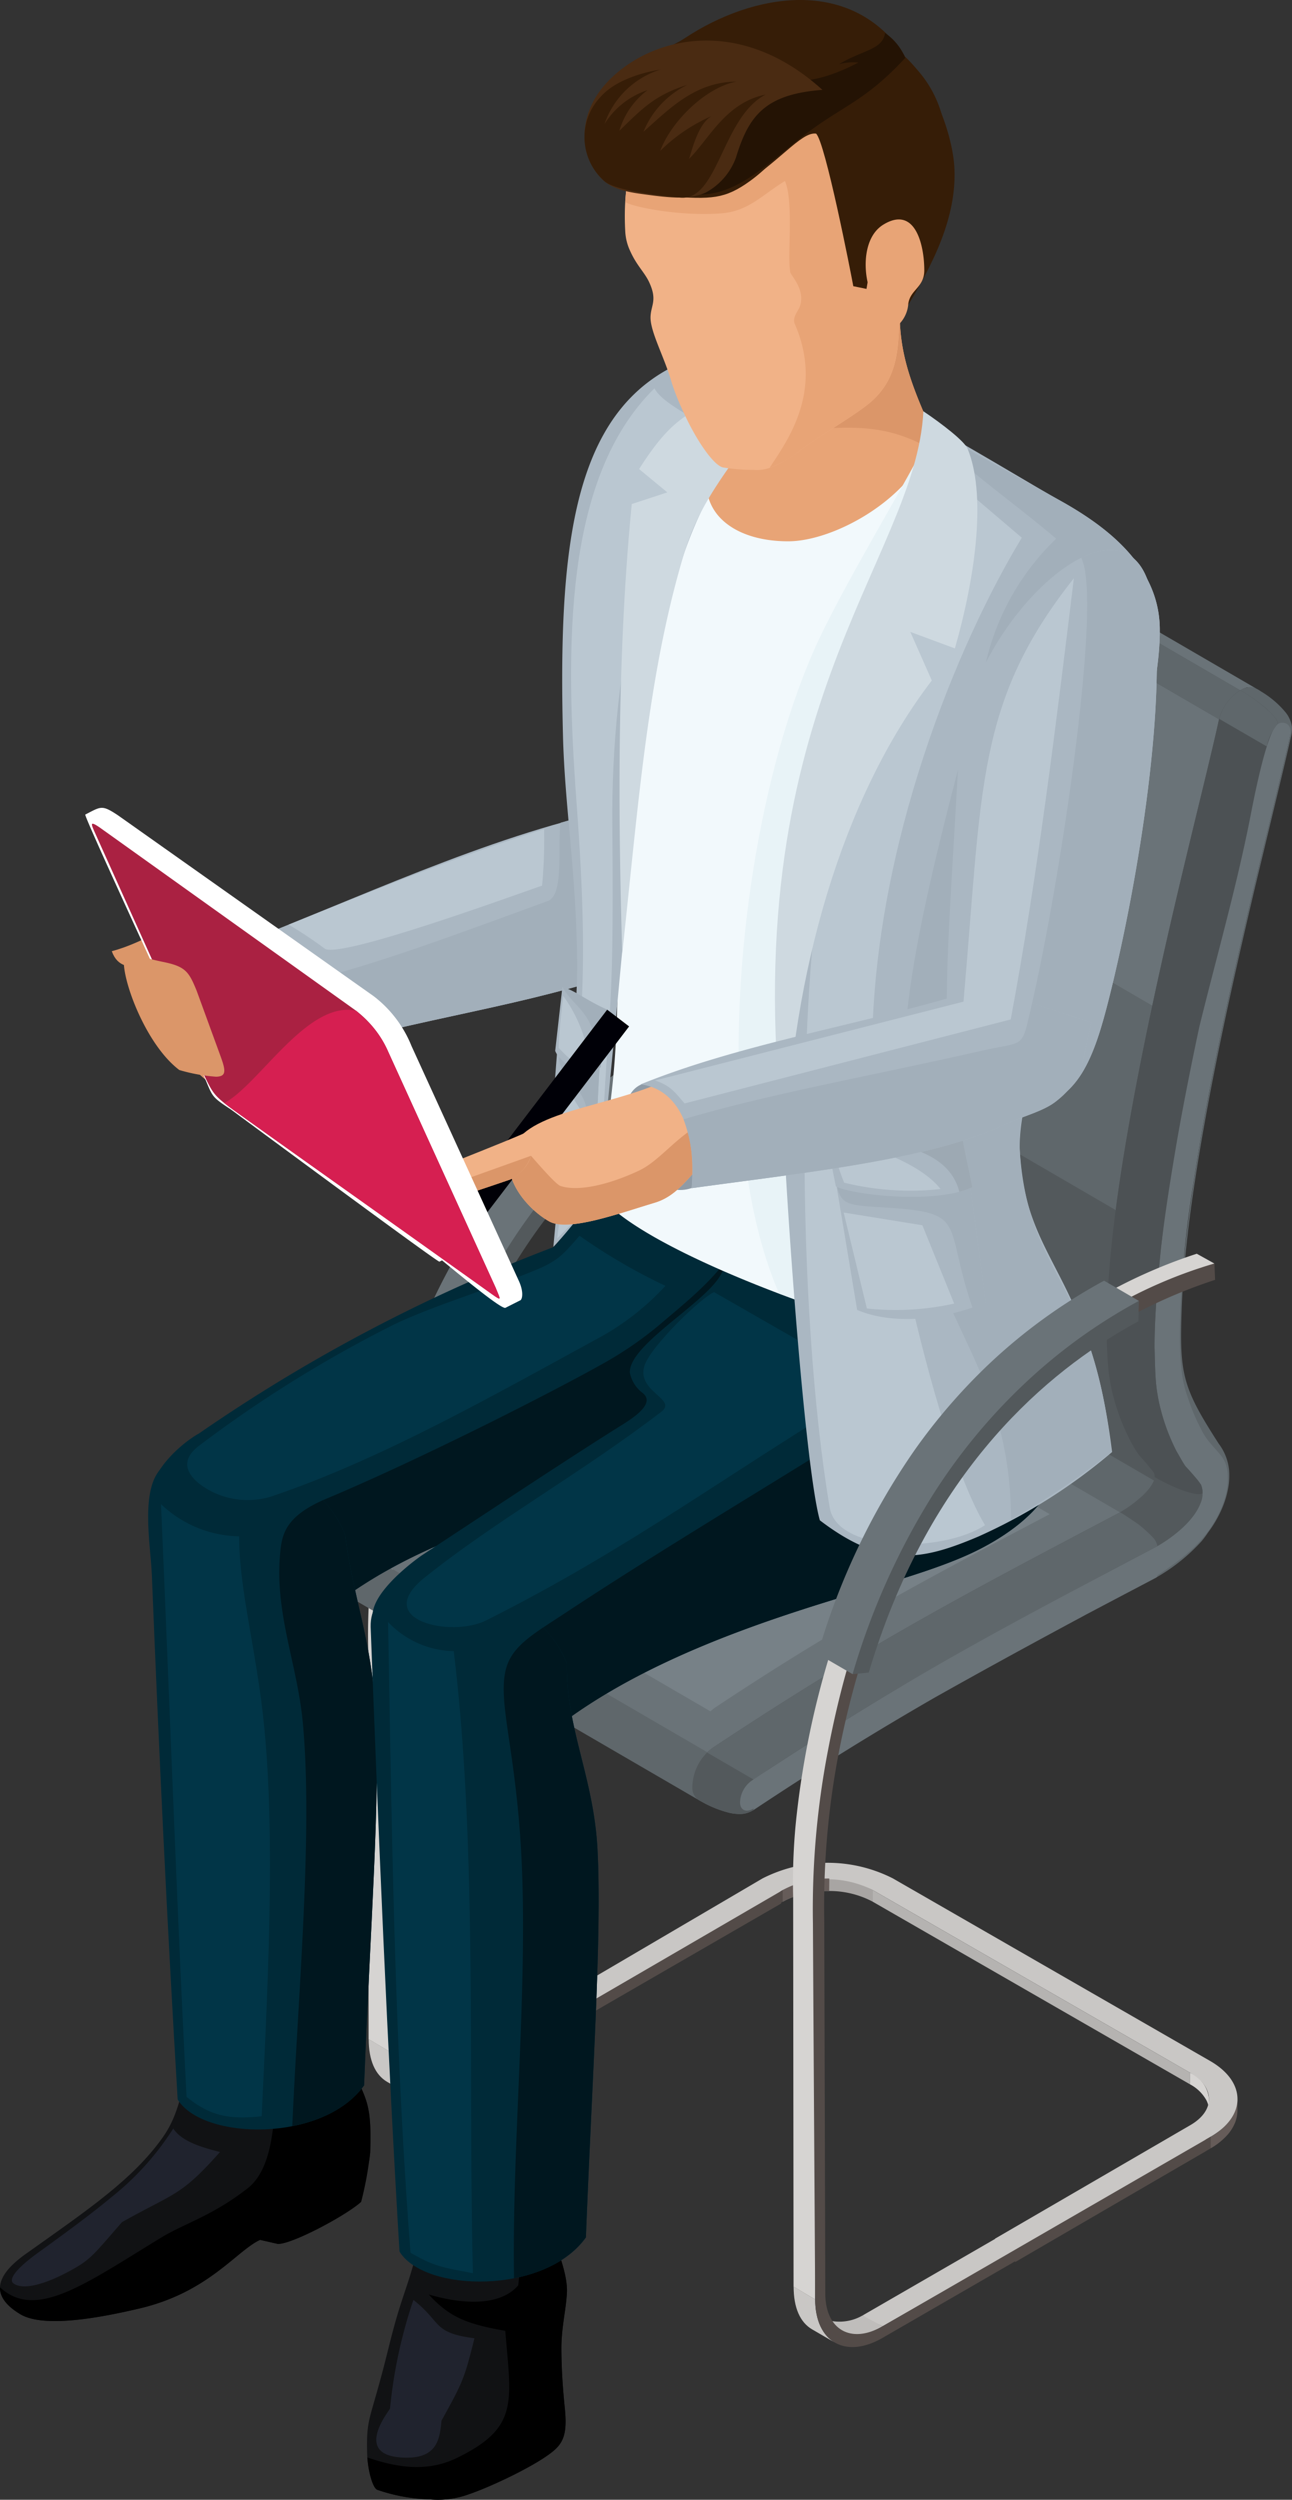 <svg xmlns="http://www.w3.org/2000/svg" width="152.287" height="294.432" viewBox="0 0 152.287 294.432">
  <rect x="0" y="0" width="152.287" height="294.432" fill="#333333" stroke="none"/>
  <g id="Group_10673" data-name="Group 10673" transform="translate(-1960.442 -2865.459)">
    <g id="Group_10653" data-name="Group 10653">
      <path id="Path_22274" data-name="Path 22274" d="M2057.132,2924.426l-4.319,16.776-7.248,31.435-1.025,20.169.4,9.69,4.333,8.429-.315,1.655-4.492,4.018-30.016,16.7-17.019,10.556-1.89,2.838.157,1.5.709,1.5,24.739,13,23.32,15.206,2.955.55,1.221.041,4.727-3.664,46.995-26.788,3.309-7.248.156-2.364-4.724-7.406-.948-9.611,1.419-14.654,5.042-26.314,5.829-22.986c1.926-7.589,2.13-6.607-4.016-11.6l-7.957-4.806-23.046-13.433-10.809-6.013C2059.436,2918.595,2058.514,2919.058,2057.132,2924.426Z" fill="#53595c" fill-rule="evenodd"/>
      <g id="Group_10650" data-name="Group 10650">
        <path id="Path_22275" data-name="Path 22275" d="M2050.147,3087.025l-38.119,22.009.7.5,1.659.773,37.063-21.131,1.057-.875Z" fill="#c9c7c5" fill-rule="evenodd"/>
        <path id="Path_22276" data-name="Path 22276" d="M2014.389,3110.306l-2.361-1.272a5.455,5.455,0,0,1-5.094.191C2009.99,3111.416,2011.551,3111.981,2014.389,3110.306Z" fill="#bfbdbb" fill-rule="evenodd"/>
        <path id="Path_22277" data-name="Path 22277" d="M2006.437,3107.149l-2.539-1.515c.005,2.49.761,4.213,2.184,5.04l2.669,1.55C2007.327,3111.4,2006.444,3109.641,2006.437,3107.149Z" fill="#c9c7c5" fill-rule="evenodd"/>
        <path id="Path_22278" data-name="Path 22278" d="M2015.6,3019.518c.052-.083.084-.167.136-.251h0a70.511,70.511,0,0,1,12.663-18.044c.1-.107.225-.214.329-.32a63.677,63.677,0,0,1,12.69-9.9,57.773,57.773,0,0,1,11.976-5.65l.1-.22-2.073-1.15-.229.073a61.242,61.242,0,0,0-11.559,5.2c-12.134,6.978-21.189,17.663-27.06,30.205q-.261.573-.522,1.142a103.724,103.724,0,0,0-7.909,30.622,72.456,72.456,0,0,0-.3,8.534l.049,45.882,2.539,1.511.393-48.532C2006.942,3044.839,2009.94,3031.054,2015.6,3019.518Z" fill="#d6d4d2" fill-rule="evenodd"/>
        <path id="Path_22279" data-name="Path 22279" d="M2023.5,3005.82a62.805,62.805,0,0,1,18.012-15.567,55.028,55.028,0,0,1,11.987-5.121l.078,1.928a60.446,60.446,0,0,0-11.536,5.147,61.32,61.32,0,0,0-17.457,15.113c-7.483,9.42-12.624,21.29-15.355,35.392a95.414,95.414,0,0,0-1.719,19.879l.122,43.869c.011,4.265,3.041,5.992,6.759,3.846l38.12-22.006v1.365l-38.12,22.009c-4.369,2.526-7.938.5-7.952-4.525-.085-14.749-.189-29.556-.265-44.32a98.481,98.481,0,0,1,1.782-20.387c2.75-14.468,7.838-26.9,15.544-36.622Z" fill="#534b48" fill-rule="evenodd"/>
        <path id="Path_22280" data-name="Path 22280" d="M2042.594,2990.337c.547-.323,1.462-.514,2-.8l-.059,2.405c-.515.275-1.024.561-1.552.87-10.37,5.99-23.471,17.771-30.226,40.5l-1.907.19c4.833-23.726,20.726-36.8,31.746-43.164Z" fill="#53595c" fill-rule="evenodd"/>
        <path id="Path_22281" data-name="Path 22281" d="M2030.788,2999.591a68.129,68.129,0,0,0-10.673,13.1,84.352,84.352,0,0,0-9.267,20.807l-4.1-2.381a81.549,81.549,0,0,1,11.388-23.977,68.091,68.091,0,0,1,8.544-9.934,64.357,64.357,0,0,1,13.684-9.982,1.2,1.2,0,0,0,.129-.072l4.1,2.384a63.475,63.475,0,0,0-13.8,10.052Z" fill="#6a7378" fill-rule="evenodd"/>
      </g>
      <g id="Group_10651" data-name="Group 10651">
        <path id="Path_22282" data-name="Path 22282" d="M2106.3,3112.711a6.069,6.069,0,0,1-3.152,4.421l-.3.795.291.575.135-.075a8.132,8.132,0,0,0,1.889-1.559,5.067,5.067,0,0,0,.85-1.379c.013-.025.02-.05.033-.075s.012-.042.018-.067c.03-.079.062-.179.092-.287a4.28,4.28,0,0,0,.141-1.225Z" fill="#665c59" fill-rule="evenodd"/>
        <path id="Path_22283" data-name="Path 22283" d="M2100.724,3109.6v1.37a4.71,4.71,0,0,1,1.907,1.855,2.78,2.78,0,0,1,.316,1.25V3112.7A3.761,3.761,0,0,0,2100.724,3109.6Z" fill="#d6d4d2" fill-rule="evenodd"/>
        <path id="Path_22284" data-name="Path 22284" d="M2058.178,3088.19a10.89,10.89,0,0,1,5.149,1.268l.492-.371-.492-1a10.9,10.9,0,0,0-5.134-1.366,11.064,11.064,0,0,0-5.493,1.366v1.371c.225-.129.458-.246.7-.357A11.4,11.4,0,0,1,2058.178,3088.19Z" fill="#a8a5a3" fill-rule="evenodd"/>
        <path id="Path_22285" data-name="Path 22285" d="M2100.724,3109.6v1.37l-37.4-21.51v-1.37Z" fill="#b5b3b1" fill-rule="evenodd"/>
        <path id="Path_22286" data-name="Path 22286" d="M2103.094,3108.219l-37.4-21.508a16.956,16.956,0,0,0-15.378,0l-22.957,13.467,2.29,1.3,23.046-13.394a11.731,11.731,0,0,1,10.627,0l37.4,21.511c2.944,1.7,2.964,4.463.045,6.161l-23.046,13.39,2.377,1.379,23.052-13.4C2107.373,3114.675,2107.355,3110.678,2103.094,3108.219Z" fill="#c9c7c5" fill-rule="evenodd"/>
        <path id="Path_22287" data-name="Path 22287" d="M2080.1,3130.528v1.37l23.046-13.4.007-1.37Z" fill="#534b48" fill-rule="evenodd"/>
        <path id="Path_22288" data-name="Path 22288" d="M2058.178,3088.19l.015-1.469a11.064,11.064,0,0,0-5.493,1.366l-.276.862.276.509c.225-.129.458-.246.7-.357A11.4,11.4,0,0,1,2058.178,3088.19Z" fill="#665c59" fill-rule="evenodd"/>
        <path id="Path_22289" data-name="Path 22289" d="M2029.654,3101.481l-.007,1.37,23.052-13.394v-1.37Z" fill="#534b48" fill-rule="evenodd"/>
      </g>
      <g id="Group_10652" data-name="Group 10652">
        <path id="Path_22290" data-name="Path 22290" d="M2052.124,3013.62a19.6,19.6,0,0,1-1.7-1.107c-1.071-.786-1.708-1.483-1.7-1.88v0h0a1.5,1.5,0,0,1-.2.938c-.025.043.09.185.119.212a13.081,13.081,0,0,0,3.408,2.25A.754.754,0,0,0,2052.124,3013.62Z" fill="#53595c" fill-rule="evenodd"/>
        <path id="Path_22291" data-name="Path 22291" d="M2052.048,3014.035a34.7,34.7,0,0,1-3.205-2.094c-.175-.144-.325-.276-.325-.363a.574.574,0,0,0-.022.057c-.79,1.925-2.922,3.578-4.776,4.676.429-.248,1.606.17,1.993.313a20.883,20.883,0,0,1,2.331,1.145,14.2,14.2,0,0,0,2.449-1.768A5.634,5.634,0,0,0,2052.048,3014.035Z" fill="#53595c" fill-rule="evenodd"/>
        <path id="Path_22292" data-name="Path 22292" d="M2096.547,3039.435l-44.423-25.815a1.142,1.142,0,0,1-.076.415l44.422,25.815A.821.821,0,0,0,2096.547,3039.435Z" fill="#53595c" fill-rule="evenodd"/>
        <path id="Path_22293" data-name="Path 22293" d="M2096.47,3039.85l-44.422-25.815a6.168,6.168,0,0,1-1.624,1.926,13.352,13.352,0,0,1-2.38,1.808l44.423,25.816a14.1,14.1,0,0,0,2.449-1.77A4.6,4.6,0,0,0,2096.47,3039.85Z" fill="#5f676b" fill-rule="evenodd"/>
        <path id="Path_22294" data-name="Path 22294" d="M2102.186,3041.355a4.909,4.909,0,0,1-2.224-.318c-.426-.157-.824-.311-1.244-.5a22.167,22.167,0,0,1-2.171-1.1,1.8,1.8,0,0,0-.077.415c.475.287.963.56,1.454.824.224.121,1.219.676,2.066,1.089a11.85,11.85,0,0,0,1.951.761A1.752,1.752,0,0,0,2102.186,3041.355Z" fill="#53595c" fill-rule="evenodd"/>
        <path id="Path_22295" data-name="Path 22295" d="M2100.244,3041.86c-.439-.208-.872-.423-1.307-.649-.831-.445-1.653-.883-2.467-1.361a5.049,5.049,0,0,1-.741,1.13c-.027.034-.059.069-.091.1-.065.075-.135.153-.212.233-.039.043-.084.088-.129.133-.117.12-.239.24-.381.365a14.1,14.1,0,0,1-2.449,1.77c.947.679,4.238,2.9,4.4,3.979a16.245,16.245,0,0,0,2.835-2.044,10.22,10.22,0,0,0,1.7-1.948,5.488,5.488,0,0,0,.548-1.048A8.238,8.238,0,0,1,2100.244,3041.86Z" fill="#53595c" fill-rule="evenodd"/>
        <path id="Path_22296" data-name="Path 22296" d="M2043.779,3016.287l.018-.01a.274.274,0,0,0-.063.028c-.459.238-1.064.557-1.509.8l-1.489.781c-7.569,4.047-15.167,8-22.619,12.272-1.581.905-3.152,1.828-4.726,2.744-6.223,3.615-12.143,7.263-16.747,10.513a5.062,5.062,0,0,0-2.033,1.963,4.607,4.607,0,0,0-.4,1.414,3.019,3.019,0,0,0,.745,2.091,11.317,11.317,0,0,0,2.651,2.309c.114.074.27.169.382.242s.269.161.383.229c-1.69-.982-.328-4.295.995-5.588a4.807,4.807,0,0,1,.723-.6c7.942-5.271,14.673-9.421,21.272-13.231,8.357-4.828,16.5-9.1,26.686-14.468C2047.079,3017.151,2044.546,3015.929,2043.779,3016.287Z" fill="#5f676b" fill-rule="evenodd"/>
        <path id="Path_22297" data-name="Path 22297" d="M1995.818,3043.986a3.558,3.558,0,0,0-1.207,1.388,4.607,4.607,0,0,0-.4,1.414,3.019,3.019,0,0,0,.745,2.091,11.317,11.317,0,0,0,2.651,2.309c.114.074.27.169.382.242s.269.161.383.229c-1.69-.982-.328-4.295.995-5.588l.013-.014Z" fill="#53595c" fill-rule="evenodd"/>
        <path id="Path_22298" data-name="Path 22298" d="M2064.043,2920.719c-.169-.1-.338-.191-.507-.279-.449-.235-.9-.445-1.378-.65a10.045,10.045,0,0,0-1.732-.553,5.185,5.185,0,0,0-1.233-.119,2.787,2.787,0,0,0-1.286.353c.871-.272,3.228.845,4.3,1.479a2.412,2.412,0,0,1,1.391-.341,1.339,1.339,0,0,1,.443.112C2064.133,2920.766,2064.125,2920.766,2064.043,2920.719Z" fill="#5f676b" fill-rule="evenodd"/>
        <path id="Path_22299" data-name="Path 22299" d="M2062.2,2920.95c-.636-.371-3.46-1.944-4.287-1.481-2.018,1.13-2.615,6.345-3.122,8.454q-.679,2.829-1.369,5.655c-2.6,10.774-5.1,21.4-7.145,32.31-.079.409-.181.953-.253,1.363-.631,3.5-1.218,7.014-1.707,10.544-.264,1.91-.531,4.124-.712,6.035-.2,2.1-.373,4.208-.468,6.321a50.819,50.819,0,0,0-.045,5.261,24.111,24.111,0,0,0,2.435,10.283,19.335,19.335,0,0,0,1.912,3.195,10.688,10.688,0,0,0,.93,1.062,1.128,1.128,0,0,1,.349.686c0,.579,1.354,1.791,3.4,2.982a1.379,1.379,0,0,0-.115-.525c-.634-1.5-2.458-3.207-3.541-5.745a27.553,27.553,0,0,1-2-10.889,105.2,105.2,0,0,1,.88-11.838c.975-8.545,2.644-17.819,4.443-26.335,1-4.69,2.044-9.272,3.056-13.536,1.281-5.463,2.5-10.41,3.454-14.374.077-.325.154-.641.231-.952.427-1.794.8-3.277,1.134-4.764A6.2,6.2,0,0,1,2062.2,2920.95Z" fill="#4c5154" fill-rule="evenodd"/>
        <path id="Path_22300" data-name="Path 22300" d="M2062.2,2920.95c-.636-.371-3.46-1.944-4.287-1.481a5.239,5.239,0,0,0-1.869,2.993l3.681,1.977A6.133,6.133,0,0,1,2062.2,2920.95Z" fill="#5f676b" fill-rule="evenodd"/>
        <path id="Path_22301" data-name="Path 22301" d="M1999.388,3046.041c-1.389,1.117-2.86,4.549-1.02,5.618l44.424,25.814c-1.431-.9.061-4.7,1.019-5.618Z" fill="#5f676b" fill-rule="evenodd"/>
        <path id="Path_22302" data-name="Path 22302" d="M2048.044,3017.769c-10.188,5.368-18.329,9.64-26.686,14.468-6.6,3.81-13.33,7.96-21.272,13.231a4.727,4.727,0,0,0-.7.573l44.423,25.814a4.705,4.705,0,0,1,.695-.571c7.946-5.271,14.675-9.422,21.275-13.232,8.359-4.827,16.5-9.1,26.686-14.467Z" fill="#6a7378" fill-rule="evenodd"/>
        <path id="Path_22303" data-name="Path 22303" d="M2051.5,3073.569c5.2-3.4,9.925-6.353,14.469-9.064,6.173-3.595,14.456-8.21,25.546-14.117l5.35-2.824a2.037,2.037,0,0,0-.545-1.032,15.876,15.876,0,0,0-1.722-1.55c-.622-.44-1.639-1.1-1.806-1.208-.109-.066-.213-.127-.323-.189-10.189,5.366-18.327,9.64-26.686,14.467-6.6,3.81-13.329,7.961-21.275,13.232a4.586,4.586,0,0,0-.721.6,5.859,5.859,0,0,0-1.74,4.133,1.7,1.7,0,0,0,.747,1.455c.207.122.49.275.7.389a13.048,13.048,0,0,0,2.971,1.132,5.569,5.569,0,0,0,1.406.124l.232-.026a3.162,3.162,0,0,0,.863-.275c.059-.028.129-.069.18-.1a.255.255,0,0,0,.13-.251v0a1.916,1.916,0,0,1-.6.228l-.039.007c-.555.077-.922-.261-.967-.888a2.793,2.793,0,0,1,.271-1.269A17.551,17.551,0,0,1,2051.5,3073.569Z" fill="#5f676b" fill-rule="evenodd"/>
        <path id="Path_22304" data-name="Path 22304" d="M2043.787,3071.88l0,.005a5.859,5.859,0,0,0-1.74,4.133,1.7,1.7,0,0,0,.747,1.455c.207.122.49.275.7.389a13.048,13.048,0,0,0,2.971,1.132,5.569,5.569,0,0,0,1.406.124l.232-.026a3.162,3.162,0,0,0,.863-.275c.059-.028.129-.069.18-.1a.254.254,0,0,0,.13-.251v0a1.916,1.916,0,0,1-.6.228l-.039.007c-.555.077-.922-.259-.967-.888a2.793,2.793,0,0,1,.271-1.269,9.07,9.07,0,0,1,1.469-1.4Z" fill="#53595c" fill-rule="evenodd"/>
        <path id="Path_22305" data-name="Path 22305" d="M2108.534,2946.575l-44.375-25.789a1.507,1.507,0,0,0-1.2-.147l-.057.015a2.9,2.9,0,0,0-.7.3l44.424,25.814A1.96,1.96,0,0,1,2108.534,2946.575Z" fill="#6a7378" fill-rule="evenodd"/>
        <path id="Path_22306" data-name="Path 22306" d="M2094.691,3036.85a16.133,16.133,0,0,1-1.109-1.866,24.97,24.97,0,0,1-1.843-4.773,20.85,20.85,0,0,1-.664-3.613c-.122-1.36-.181-2.8-.181-4.323a103.131,103.131,0,0,1,.761-11.8c.091-.818.194-1.648.3-2.484l-44.422-25.814q-.165,1.254-.3,2.484a102.606,102.606,0,0,0-.761,11.8c0,1.517.065,2.963.18,4.32a21.392,21.392,0,0,0,.665,3.616,24.829,24.829,0,0,0,1.843,4.771c.646,1.264,2.964,3.442,2.964,4.452l44.423,25.815C2096.6,3038.535,2095.213,3037.588,2094.691,3036.85Z" fill="#53595c" fill-rule="evenodd"/>
        <path id="Path_22307" data-name="Path 22307" d="M2051.835,2958.107c-.942,4.392-1.837,8.883-2.623,13.306-.651,3.664-1.225,7.281-1.676,10.766l44.422,25.814c.452-3.483,1.026-7.1,1.676-10.766.787-4.423,1.682-8.914,2.623-13.3Z" fill="#5f676b" fill-rule="evenodd"/>
        <path id="Path_22308" data-name="Path 22308" d="M2059.71,2924.367c-.026.1-.052.193-.072.288-.327,1.517-.786,3.46-1.333,5.723-.955,3.964-2.173,8.911-3.454,14.374-1,4.21-2.031,8.726-3.016,13.355l44.422,25.815c.985-4.628,2.018-9.145,3.01-13.354,1.288-5.465,2.507-10.41,3.461-14.376.54-2.262,1-4.2,1.333-5.721.02-.1.045-.194.072-.29Z" fill="#6a7378" fill-rule="evenodd"/>
        <path id="Path_22309" data-name="Path 22309" d="M2062.2,2920.95a5.979,5.979,0,0,0-2.493,3.417l44.423,25.814a5.957,5.957,0,0,1,2.494-3.417Z" fill="#5f676b" fill-rule="evenodd"/>
        <path id="Path_22310" data-name="Path 22310" d="M2112.713,2951.008a3.5,3.5,0,0,0-.86-1.783,1.07,1.07,0,0,0-.084-.1,11.148,11.148,0,0,0-2.706-2.233,3.89,3.89,0,0,0-.844-.455,1.233,1.233,0,0,0-.236-.04,2.443,2.443,0,0,0-1.356.366c.374.219.742.455,1.111.7.431.286.878.585,1.279.912a8.487,8.487,0,0,1,1.9,1.888,1.056,1.056,0,0,1,.16.455.6.6,0,0,1,.167-.055c1.091-.094,1.479.433,1.212,1.659-.309,1.4-.683,3-1.12,4.831-1.4,5.836-2.839,11.66-4.19,17.506-1.269,5.46-2.578,11.342-3.745,17.216-.032.172-.064.342-.1.514-.1.527-.208,1.054-.3,1.581q-1.054,5.4-1.83,10.471c-.226,1.481-.447,2.976-.633,4.464-.277,2.118-.505,4.171-.674,6.132-.876,10.152-1.649,12.274,1.787,18.631,1.492,2.762,3.589,3.6,3.158,7.42-.656,5.806-5.684,5.74-7.957,9.9-.012.083-.027.213-.1.263a21.725,21.725,0,0,0,5.326-4.269,11.906,11.906,0,0,0,.739-.994,13.86,13.86,0,0,0,1.568-2.636,11.1,11.1,0,0,0,.869-2.891,8.185,8.185,0,0,0,.062-1.828,6.123,6.123,0,0,0-1.213-3.113c-1.023-1.589-1.825-2.886-2.447-4.045-1.965-3.667-2.134-5.947-1.933-11.713.055-1.6.152-3.178.289-4.787.131-1.519.3-3.085.488-4.688.238-1.97.514-3.929.815-5.889.378-2.454.793-4.9,1.238-7.342,1.616-8.893,3.737-18.307,5.881-27.351q1.506-6.245,3.009-12.49c.335-1.4.67-2.8.988-4.209.068-.3.118-.527.157-.7A3.732,3.732,0,0,0,2112.713,2951.008Z" fill="#5f676b" fill-rule="evenodd"/>
        <path id="Path_22311" data-name="Path 22311" d="M2110.774,2950.986c-2.835,3.719-10.725,42.111-11.849,48.46-.766,4.457-1.172,8.942-1.651,13.127-.411,4.077-.753,8.09-.746,11.6.039,1.412.057,2.88.173,4.2a20.142,20.142,0,0,0,.632,3.409,23.818,23.818,0,0,0,1.773,4.6c.359.6.7,1.267,1.062,1.78.544.773,1.491,1.469,1.812,2.2a2.459,2.459,0,0,1,.206,1.007,2.685,2.685,0,0,1-.245,1.169c-.8,2.093-3.215,3.962-5.078,5.04-10.183,5.37-18.308,9.631-26.643,14.44-6.567,3.792-13.295,7.977-21.177,13.176a3.263,3.263,0,0,0-1.372,2.632c.058.846.7,1.167,1.6.653a.291.291,0,0,1-.109.243h0c7.925-5.264,14.7-9.428,21.4-13.282,4.757-2.68,10.556-5.873,17.626-9.663.149-.084.3-.164.458-.246a.477.477,0,0,0,.052-.028q2.135-1.128,4.363-2.3c.928-.486,2.074-1.09,3.653-1.92a.308.308,0,0,0,.155-.276h0c3.219-2.133,5.914-4.177,7.5-7.853a10.787,10.787,0,0,0,.593-1.814,7.411,7.411,0,0,0,.2-1.716c0-2.31-.823-2.661-2.119-4.249a7.377,7.377,0,0,1-1.071-1.671,21.731,21.731,0,0,1-1.489-3.535,13.657,13.657,0,0,1-.811-3.818,34.418,34.418,0,0,1-.169-3.886,121.137,121.137,0,0,1,1.606-17.661c1.489-9.812,3.814-20.613,6.032-30.131,1.1-4.765,2.185-9.2,3.118-13.049.921-3.831,1.715-7.091,2.25-9.528.19-.9-.162-1.359-.647-1.474A1.026,1.026,0,0,0,2110.774,2950.986Z" fill="#6a7378" fill-rule="evenodd"/>
        <path id="Path_22312" data-name="Path 22312" d="M2099.24,2999.445c.768-4.331,1.644-8.729,2.566-13.038,1.994-8.129,4.312-16.189,5.946-24.4.3-1.505,1.953-10.483,3.321-11.293,0-.4-.621-1.069-.9-1.351a19.191,19.191,0,0,0-2.724-2.111,4.672,4.672,0,0,0-.821-.489,5.845,5.845,0,0,0-2.566,3.707c-.328,1.516-.793,3.459-1.333,5.721-.954,3.966-2.173,8.911-3.461,14.376-.69,2.918-1.392,5.984-2.09,9.131-1.29,5.817-2.492,11.648-3.543,17.528-1.4,7.8-2.768,17.15-2.74,25.048,0,1.518.059,2.963.181,4.323a20.85,20.85,0,0,0,.664,3.613,24.97,24.97,0,0,0,1.843,4.773,16.133,16.133,0,0,0,1.109,1.866,25.846,25.846,0,0,1,1.74,2.06,1.389,1.389,0,0,1,.116.525c.438.257.874.491,1.309.706.546.269,1.173.56,1.757.779.537.2,2.049.742,2.573.435a2.464,2.464,0,0,0-.178-1.027,23.069,23.069,0,0,0-1.84-2.177c-.366-.513-.7-1.18-1.062-1.78a23.818,23.818,0,0,1-1.773-4.6,20.142,20.142,0,0,1-.632-3.409c-.116-1.315-.134-2.783-.173-4.2-.007-3.506.335-7.519.746-11.6C2097.753,3008.388,2098.473,3003.9,2099.24,2999.445Z" fill="#4c5154" fill-rule="evenodd"/>
        <path id="Path_22313" data-name="Path 22313" d="M2109.76,2953.38a5.767,5.767,0,0,1,1.313-2.665c0-.4-.621-1.069-.9-1.351a19.191,19.191,0,0,0-2.724-2.111,4.672,4.672,0,0,0-.821-.489,5.827,5.827,0,0,0-2.483,3.363Z" fill="#5f676b" fill-rule="evenodd"/>
        <path id="Path_22314" data-name="Path 22314" d="M2047.668,3022.591c-8.373,4.41-15.062,7.921-21.93,11.887-5.422,3.132-10.954,6.542-17.479,10.874a3.916,3.916,0,0,0-.572.469l36.5,21.212a3.88,3.88,0,0,1,.571-.469c6.53-4.331,12.058-7.742,17.481-10.871,6.869-3.968,13.557-7.479,21.928-11.889Z" fill="#778187" fill-rule="evenodd"/>
      </g>
    </g>
    <g id="Group_10656" data-name="Group 10656">
      <g id="Group_10654" data-name="Group 10654">
        <path id="Path_22315" data-name="Path 22315" d="M2025.264,3127.791c1.1,3.214,2.1,5.705,2,7.727-.107,2.092-.678,4.128-.651,6.774.023,2.272.139,4.2.4,6.772.269,2.628-.005,3.872-1.159,4.923-1.873,1.706-7.457,4.346-10.1,5.242a10.613,10.613,0,0,1-4.632.622,20.646,20.646,0,0,1-6.208-1.13c-.571-.216-1.156-2.432-1.2-4.354-.087-4.026.278-3.686,1.944-10.064.569-2.178,1.028-4.257,1.812-6.8.975-3.17,2.186-5.96,2.311-9.08l11.787-.46Z" fill="#111214" fill-rule="evenodd"/>
        <path id="Path_22316" data-name="Path 22316" d="M2025.264,3127.791c1.1,3.214,2.1,5.705,2,7.727-.107,2.092-.678,4.128-.651,6.774.023,2.272.139,4.2.4,6.772.269,2.628-.005,3.872-1.159,4.923-1.873,1.706-7.457,4.346-10.1,5.242a10.613,10.613,0,0,1-4.632.622,20.646,20.646,0,0,1-6.208-1.13c-.517-.2-1.046-2.031-1.171-3.8l.032,0c3.6,1.228,7.1,1.72,10.559.029,7.3-3.569,6.353-6.531,5.665-14.951-4.753-.839-6.619-1.685-9.031-4.288,4.052,1.191,8.407,1.4,10.562-1.071l.671-6.7Z" fill-rule="evenodd"/>
        <path id="Path_22317" data-name="Path 22317" d="M2009.172,3136.356c3.409,2.689,2.217,3.865,7.193,4.517-1.229,4.922-1.385,5.159-3.879,9.7-.2,1.875-.351,4.338-4.005,4.361-6.82.044-2.087-5.586-2.064-5.8A56.4,56.4,0,0,1,2009.172,3136.356Z" fill="#20232e" fill-rule="evenodd"/>
      </g>
      <g id="Group_10655" data-name="Group 10655">
        <path id="Path_22318" data-name="Path 22318" d="M1982.833,3108.444c-1.2,4.2-1.5,6.371-3.244,8.817-3.481,4.876-8.613,8.361-16.084,13.657-3.555,2.52-4.305,4.909-.7,7.1,2.833,1.73,9.768.355,14.1-.663,8.129-1.913,11.415-6.8,14.194-8.077l2.1.479c1.723.03,8.075-3.428,9.4-5.2.342-1.522,1.322-3.444,1.482-5.577.251-6.878-.828-6.179-2.668-11.561C1995.155,3107.882,1989.1,3108.231,1982.833,3108.444Z" fill="#111214" fill-rule="evenodd"/>
        <path id="Path_22319" data-name="Path 22319" d="M1960.444,3134.874c-.037,1.087.7,2.137,2.356,3.149,2.833,1.73,9.768.355,14.1-.663,8.129-1.913,11.415-6.8,14.194-8.075l2.1.477c1.723.03,8.075-3.368,9.818-4.955a40.4,40.4,0,0,0,1.06-5.818c.251-6.878-.828-6.179-2.668-11.561-2.767.2-5.5.382-8.222.539-.493,4.528.168,12.34-3.559,15.247-4.169,3.251-7.419,4.117-10.2,5.81C1970.551,3134.417,1964.69,3138.8,1960.444,3134.874Z" fill-rule="evenodd"/>
        <path id="Path_22320" data-name="Path 22320" d="M1980.861,3116.169c.886,1.308,2.629,2.045,5.511,2.763-4.649,5.241-5.3,4.751-11.547,8.259-3.147,3.594-3.583,4.277-5.592,5.436-2.4,1.385-5.781,2.807-7.2,1.785-.613-.44.21-1.67,2.85-3.583,2.994-2.17,6.042-4.37,8.8-6.663A32.552,32.552,0,0,0,1980.861,3116.169Z" fill="#20232e" fill-rule="evenodd"/>
      </g>
      <path id="Path_22321" data-name="Path 22321" d="M1996.725,3057.136c16.251-14.953,40.786-15.161,53.02-22.689,8.911-5.484,13.622-6.153,8.06-17.731l-29.637-11.2c0,2.806-1.739,6.544-2.621,6.882a195.845,195.845,0,0,0-41.637,21.892c-2.205,1.228-5.632,4.411-5.672,7.159C1978.184,3045.2,1987.746,3055.571,1996.725,3057.136Z" fill="#002a38" fill-rule="evenodd"/>
      <path id="Path_22322" data-name="Path 22322" d="M1996.725,3057.136c16.251-14.953,40.786-15.161,53.02-22.689,8.911-5.484,13.622-6.153,8.06-17.731l-10.986-4.153-.012.027c-1.545,3.141-5.878,6.552-8.346,8.667a42.349,42.349,0,0,1-6.874,4.775c-6.022,3.4-21.739,11.367-32.554,15.9-4.359,1.827-5.245,3.687-5.505,5.872a28.906,28.906,0,0,0,.38,8.568A16.762,16.762,0,0,0,1996.725,3057.136Z" fill="#00171f" fill-rule="evenodd"/>
      <path id="Path_22323" data-name="Path 22323" d="M1978.34,3050.937c.826,20.643,1.8,41.125,3.044,61.806,2.941,4.826,17.129,5.122,21.975-1.663.725-18.742,1.9-33.541,1.369-43.8-.442-8.536-2.655-13.574-3.61-21.042-3.221-8.464-16.312-11.743-21.241-8.2C1976.814,3040.248,1978.194,3047.315,1978.34,3050.937Z" fill="#002a38" fill-rule="evenodd"/>
      <path id="Path_22324" data-name="Path 22324" d="M1994.892,3115.891c3.419-.671,6.621-2.227,8.467-4.811.725-18.742,1.9-33.541,1.369-43.8-.442-8.536-2.655-13.574-3.61-21.042a12.3,12.3,0,0,0-2.616-4.08c-3.9,1.754-4.724,3.548-4.974,5.641-.883,7.4,1.954,13.431,2.619,20.688C1997.33,3081.453,1995.568,3100.443,1994.892,3115.891Z" fill="#00171f" fill-rule="evenodd"/>
      <path id="Path_22325" data-name="Path 22325" d="M2022.9,3071.562c9.135-8.4,22.459-13.469,33.448-16.952,8.562-2.713,15.274-4.379,20.055-6.94,12.885-6.9,10.237-16.251,4.6-23.2-3.036-3.738-6.167-5.778-9.946-9.149l-25.331-.739c-.147,3.324-11.2,8.936-11.045,12.561a3.949,3.949,0,0,0,1.394,2.3c1.929,1.345-1.39,3.27-2.877,4.2-6.436,4.036-16.7,10.864-23.111,15.063-2.143,1.529-5.662,4.562-5.731,6.951C2004.241,3059.418,2013.92,3070,2022.9,3071.562Z" fill="#002a38" fill-rule="evenodd"/>
      <path id="Path_22326" data-name="Path 22326" d="M2022.9,3071.562c9.135-8.4,22.459-13.469,33.448-16.952,8.562-2.713,15.274-4.379,20.055-6.94,12.885-6.9,10.237-16.251,4.6-23.2-3.036-3.738-6.167-5.778-9.946-9.149l-2.836.948,4.284,10.545c-11.677,7.9-30.754,18.937-45.166,28.454-4.221,2.786-6.75,4.127-7.349,7.19-.415,2.116-.012,4.679.547,8.5A16.363,16.363,0,0,0,2022.9,3071.562Z" fill="#00171f" fill-rule="evenodd"/>
      <path id="Path_22327" data-name="Path 22327" d="M2004.13,3057.084c.9,23.714,1.976,49.878,3.4,73.571,2.941,4.826,17.127,5.122,21.973-1.663.727-18.743,1.9-35.429,1.369-45.685-.442-8.536-3.738-14.3-3.608-21.887C2023.252,3050.885,2003.943,3048.384,2004.13,3057.084Z" fill="#002a38" fill-rule="evenodd"/>
      <path id="Path_22328" data-name="Path 22328" d="M2021.031,3133.8c3.42-.669,6.624-2.225,8.47-4.811.727-18.743,1.9-35.429,1.369-45.685-.442-8.536-3.738-14.3-3.608-21.887a12.382,12.382,0,0,0-2.8-4.267c-2.5,1.686-4.028,3.014-4.477,5.3-.744,3.8,1.143,9.031,1.843,20.38C2022.8,3098.584,2020.753,3117.786,2021.031,3133.8Z" fill="#00171f" fill-rule="evenodd"/>
      <path id="Path_22329" data-name="Path 22329" d="M2044.612,3017.655l19.036,10.9c-17.336,10.343-28.5,19.03-45.924,27.773-4.066,2.04-13.538-.005-7.239-5.048,8.493-6.8,18.428-12.276,27.906-19.536,1.957-1.5-2.934-2.327-1.994-5.405C2037.1,3024.052,2043.162,3018.219,2044.612,3017.655Z" fill="#013547" fill-rule="evenodd"/>
      <path id="Path_22330" data-name="Path 22330" d="M2006.183,3056.509a10.953,10.953,0,0,0,7.74,3.432c2.811,22.976,1.689,49.9,2.258,73.27-3.429-.686-4.305-.671-7.349-2.409C2006.926,3106.361,2006.627,3080.9,2006.183,3056.509Z" fill="#013547" fill-rule="evenodd"/>
      <path id="Path_22331" data-name="Path 22331" d="M2028.752,3011.013a67.658,67.658,0,0,0,10.121,5.9,30.328,30.328,0,0,1-8.144,6.291c-12.691,6.929-25.767,14.322-38.425,18.555a9.455,9.455,0,0,1-8.106-1.337c-1.548-1.141-2.752-2.835-.248-4.712a147.091,147.091,0,0,1,22.572-14.061c4.741-2.368,12.545-4.651,17.481-6.78C2026.388,3013.843,2027.048,3012.948,2028.752,3011.013Z" fill="#013547" fill-rule="evenodd"/>
      <path id="Path_22332" data-name="Path 22332" d="M1979.418,3042.621a13.66,13.66,0,0,0,9.217,3.795c-.021,6.061,1.916,13.019,2.829,21.292,1.512,13.693.535,31.729-.179,47.015-3.956.432-6.169-.112-8.854-2.288C1981.233,3088.892,1980.447,3066.173,1979.418,3042.621Z" fill="#013547" fill-rule="evenodd"/>
    </g>
    <path id="Path_22333" data-name="Path 22333" d="M2070.905,2918.611c22.522,22.223-28.1,22.87-35.131,60.358,1.643-22.014-16.21-55.627,10.843-61.3Z" fill="#e8a476" fill-rule="evenodd"/>
    <g id="Group_10657" data-name="Group 10657">
      <path id="Path_22334" data-name="Path 22334" d="M2070.968,2917.782c.574,6.738-19.628,14.6-23.961,8.649a10.9,10.9,0,0,0,.624-4.074,17.568,17.568,0,0,0-1.4-4.746c-.76-2.062-.785-6.425-2.1-11.253l19.03-8.295,4.074-2.159C2065.282,2905.4,2067.435,2909.821,2070.968,2917.782Z" fill="#e8a476" fill-rule="evenodd"/>
      <path id="Path_22335" data-name="Path 22335" d="M2070.968,2917.782a2.808,2.808,0,0,1-.083,1.025c-9.02-5.679-14.637-.922-25.216-3.749a69.926,69.926,0,0,0-1.539-8.7l19.03-8.293,4.074-2.161C2065.282,2905.4,2067.435,2909.821,2070.968,2917.782Z" fill="#db9669" fill-rule="evenodd"/>
    </g>
    <g id="Group_10658" data-name="Group 10658">
      <path id="Path_22336" data-name="Path 22336" d="M1998.818,2975.364c-2.239.965-4.553.552-6.683.671-6.642.367-11.48,1.852-15.186,4.919-.9.743,4.706,10.541,9.816,13.071.245.122.492-.185.7-.309l4.013-2.071,10.824-5.806Z" fill="#db9669" fill-rule="evenodd"/>
      <path id="Path_22337" data-name="Path 22337" d="M1995.013,2976.036c-4.289,0-7.418-1.363-9.782-1.019-2.425.355-5.565,2.9-9.866,4.089,1.549,4.225,6.79.4,8.943.44,1.982.04,2.491,2.351,4.289,2.094C1991.429,2981.235,1995.26,2979.178,1995.013,2976.036Z" fill="#db9669" fill-rule="evenodd"/>
    </g>
    <path id="Path_22338" data-name="Path 22338" d="M2038.919,2978.334c-15.891,5.641-24.941,6.21-41.219,10.645,1.185-7.108-3.519-13.214-6.547-13.291,13.5-5.309,29.673-12.872,44.136-15.289Z" fill="#aab7c2" fill-rule="evenodd"/>
    <path id="Path_22339" data-name="Path 22339" d="M1998.756,2977.224a46.591,46.591,0,0,0-4.294-2.857c9.012-3.647,20.342-8.227,30.113-11.251a58.934,58.934,0,0,1-.237,6.657C2020.556,2971.071,2000.871,2978.262,1998.756,2977.224Z" fill="#bac7d1" fill-rule="evenodd"/>
    <path id="Path_22340" data-name="Path 22340" d="M2038.919,2978.334c-15.891,5.641-24.941,6.21-41.219,10.645a14.029,14.029,0,0,0-1.027-7.975c7.553-1.753,17.784-5.564,28.441-9.459,1.845-.9,1-6.578,1.408-9.179l2.747-.8Z" fill="#a2afba" fill-rule="evenodd"/>
    <path id="Path_22341" data-name="Path 22341" d="M2030.609,3005.014a2.651,2.651,0,0,0,.48,1.16c5.386,7.506,39.188,18.823,46.261,18.236-5.357-46.575,36.169-89.432-7.172-106.973-2.4,6.848-11.465,11.78-16.831,11.78-6.873,0-11.234-3.888-9.078-9.706.2-.537-1.557,3.69-1.759,3.147-5.275,7.04-7.918,15.966-9.053,27.624C2031.683,2968.561,2035.519,2984.957,2030.609,3005.014Z" fill="#f2f9fc" fill-rule="evenodd"/>
    <path id="Path_22342" data-name="Path 22342" d="M2052.278,3017.826c9.371,3.331,21.76,6.86,25.072,6.584-5.613-48.808,46.371-89.493-8.4-105.583-3.682,6.8-7.978,13.867-11.387,20.708C2047.861,2959,2043.427,2997.546,2052.278,3017.826Z" fill="#e8f3f7" fill-rule="evenodd"/>
    <g id="Group_10660" data-name="Group 10660">
      <path id="Path_22343" data-name="Path 22343" d="M2085.289,2924.359c-2.942-1.633-8.943-5.308-15.412-8.921,5.447,6.526-7.709,22.217-13.813,41.784-2.076,6.653-3.423,16.349-3.749,26.006-.315,9.319,2.648,53.761,4.761,61.3,7.464,5.7,12.11,4.706,18.733,1.892a65.55,65.55,0,0,0,15.711-9.936c-2.607-21.317-10.279-22.168-10.875-35.43-.545-12.192,16.663-44.7,16.5-61.527C2097.077,2932.061,2090.789,2927.408,2085.289,2924.359Z" fill="#aab7c2" fill-rule="evenodd"/>
      <path id="Path_22344" data-name="Path 22344" d="M2085.289,2924.359l-14.983-8.31c2.234,3.586,8.2,7.432,14.628,12.86a29.38,29.38,0,0,0-8.307,14.669c-3.384,13.38-8.56,30.992-9.448,43.229-2.373,32.678,12.346,35.065,12.434,57.633a91.786,91.786,0,0,0,11.833-7.954c-2.171-20.522-9.772-20.433-10.8-35.43-.835-12.174,16.663-44.7,16.5-61.527C2097.077,2932.061,2090.789,2927.408,2085.289,2924.359Z" fill="#a2afba" fill-rule="evenodd"/>
      <path id="Path_22345" data-name="Path 22345" d="M2073.111,2922.181l7.77,6.614c-7.573,12.467-17.362,36.121-17.643,59.779-.135,11.408,7.049,46.13,13.307,56.527-5.023,3.288-17.4,3.248-18.3-2.042-3.941-23.138-4.217-65.144.654-83.565C2063.076,2943.7,2070.257,2932.266,2073.111,2922.181Z" fill="#bac7d1" fill-rule="evenodd"/>
      <g id="Group_10659" data-name="Group 10659">
        <path id="Path_22346" data-name="Path 22346" d="M2074.3,3001.26c-7.363-.251-9.387-.262-15.76.882l2.934,17.609c4.125,1.749,9.981,1.272,15.15-.87Z" fill="#aab7c2" fill-rule="evenodd"/>
        <path id="Path_22347" data-name="Path 22347" d="M2074.3,3001.26c-7.363-.251-9.387-.262-15.76.882.916,5.251.48,5.2,6.106,5.537,10.05.6,6.951,1.714,10.417,11.793.153.443,1.047-.377,1.561-.591Z" fill="#a2afba" fill-rule="evenodd"/>
        <path id="Path_22348" data-name="Path 22348" d="M2073.76,2999.017c-7.411-.228-10.714-.8-16.211-.822l1.417,7.009c1.877.98,11.733,2.145,16.085.084Z" fill="#aab7c2" fill-rule="evenodd"/>
        <path id="Path_22349" data-name="Path 22349" d="M2073.76,2999.017c-7.411-.228-10.714-.8-16.211-.822,5.355,1.988,14.389,1.444,15.967,7.639a8.993,8.993,0,0,0,1.535-.546Z" fill="#9da9b3" fill-rule="evenodd"/>
        <path id="Path_22350" data-name="Path 22350" d="M2059.888,3008.278l9.275,1.5,3.747,9.224a31.973,31.973,0,0,1-10.292.576Z" fill="#bac7d1" fill-rule="evenodd"/>
        <path id="Path_22351" data-name="Path 22351" d="M2058.345,2999.123c4.329,1.321,10.41,3.159,12.961,6.386a32.72,32.72,0,0,1-11.36-.748A25.754,25.754,0,0,1,2058.345,2999.123Z" fill="#bac7d1" fill-rule="evenodd"/>
      </g>
    </g>
    <g id="Group_10664" data-name="Group 10664">
      <path id="Path_22352" data-name="Path 22352" d="M2044.287,2906.957c-15.97,4.17-18.091,20.775-17.49,45.05.21,8.558,1.565,16.08,1.671,26.712.078,7.983-1.832,22.6-2.8,33.6,1.925-2.038,3.535-4.229,5.26-6.437,2.888-23.926,4.131-52.729,9.131-72.009a51.934,51.934,0,0,1,6.74-14.782c-.184-.48-.378-.965-.567-1.48a13.711,13.711,0,0,1-.559-2.553l-.015-.1-.008-.053-.007-.049-.015-.1,0-.007v-.007l-.022-.156-.006-.04-.016-.1v-.018l-.013-.089-.01-.079-.02-.138,0-.03-.023-.171,0-.02-.016-.112-.005-.042-.01-.072-.013-.1,0-.01-.015-.114-.007-.053-.01-.062-.014-.117h0l-.016-.117-.01-.066-.006-.051-.017-.121,0-.012-.015-.107-.01-.078-.006-.042-.017-.122,0-.025-.013-.1-.014-.092,0-.03-.018-.123-.005-.039-.012-.087-.015-.105,0-.02-.019-.126-.006-.05-.012-.077-.019-.12v-.007l-.02-.128-.01-.064-.01-.066-.02-.128v-.007l-.02-.124-.011-.076-.009-.054-.022-.132,0-.018-.018-.115-.016-.09-.006-.042-.022-.133-.005-.033-.018-.1-.024-.134-.023-.136-.008-.045-.016-.09-.021-.121,0-.016-.025-.136-.012-.06-.013-.079-.027-.135v0l-.01-.053-.028-.147,0-.012-.011-.066-.029-.138v-.012l-.04-.2-.007-.033-.038-.181-.005-.025-.025-.115-.009-.04-.022-.1-.032-.143-.008-.038-.024-.1-.026-.117-.007-.025-.033-.144,0-.012-.023-.1-.007-.032-.032-.132,0-.012-.035-.143,0-.014-.028-.11Z" fill="#aab7c2" fill-rule="evenodd"/>
      <path id="Path_22353" data-name="Path 22353" d="M2045.44,2917c-9.195,7.3-12.989,27.527-12.822,45.7.242,26.287-.626,19.187-1.43,43.559-1.28,1.467-3.257,3.195-5.072,5.084,2.848-22.927,3.894-29.58,2.293-51.218-1.363-18.427-1.544-38.393,9.172-48.927C2038.662,2913.288,2043.817,2915.294,2045.44,2917Z" fill="#bac7d1" fill-rule="evenodd"/>
      <g id="Group_10663" data-name="Group 10663">
        <g id="Group_10661" data-name="Group 10661">
          <path id="Path_22354" data-name="Path 22354" d="M2031.211,2989.052c-2.181-2.379-2.785-2.974-4.8-3.653l-1.512,19.663c1.012,1.6,4.344,2.924,5.358,2.515Z" fill="#aab7c2" fill-rule="evenodd"/>
          <path id="Path_22355" data-name="Path 22355" d="M2031.211,2989.052c-2.181-2.379-2.785-2.974-4.8-3.653-.218,5.585-.343,5.408,1.31,7.37,2.951,3.508,1.823,3.744,1.917,14.955a2.038,2.038,0,0,0,.619-.147Z" fill="#a2afba" fill-rule="evenodd"/>
          <path id="Path_22356" data-name="Path 22356" d="M2026.24,2992l2.636,4.2-.238,10.811a5.645,5.645,0,0,1-3.225-2.369Z" fill="#bac7d1" fill-rule="evenodd"/>
        </g>
        <g id="Group_10662" data-name="Group 10662">
          <path id="Path_22357" data-name="Path 22357" d="M2032.009,2984.382c-2.439-1.074-3.438-2.051-5.276-2.692l-.851,7.548c.443,1.243,3.524,3.581,5.374,1.9Z" fill="#aab7c2" fill-rule="evenodd"/>
          <path id="Path_22358" data-name="Path 22358" d="M2032.009,2984.382c-2.439-1.074-3.438-2.051-5.276-2.692,1.419,2.7,4.548,3.143,3.9,9.85a2.254,2.254,0,0,0,.619-.4Z" fill="#a2afba" fill-rule="evenodd"/>
          <path id="Path_22359" data-name="Path 22359" d="M2026.825,2982.757a16.743,16.743,0,0,1,3.133,8.191c-1.7-.118-2.235-.551-3.665-2.066C2026.355,2986.856,2026.587,2984.969,2026.825,2982.757Z" fill="#bac7d1" fill-rule="evenodd"/>
        </g>
      </g>
    </g>
    <path id="Path_22360" data-name="Path 22360" d="M2074.494,2918.319c2.148,5.219,1.079,14.477-1.5,23.515l-5.255-1.948,2.534,5.724c-10.564,13.8-16.475,34.364-17.293,55.48-6.482-51.869,15.428-69.484,16.3-87.189C2071.54,2915.42,2074.131,2917.435,2074.494,2918.319Z" fill="#ced9e0" fill-rule="evenodd"/>
    <path id="Path_22361" data-name="Path 22361" d="M2045.343,2912.266c-3.926,1.962-5.868,2.615-9.569,8.442l3.326,2.746-4.192,1.373c-1.666,16.977-1.655,35.413-1.121,52.924,1.884-17.392,2.985-32.6,7.178-46.719,1.37-4.611,3.291-7.561,6.022-11.417A36.151,36.151,0,0,1,2045.343,2912.266Z" fill="#ced9e0" fill-rule="evenodd"/>
    <g id="Group_10665" data-name="Group 10665">
      <path id="Path_22362" data-name="Path 22362" d="M2054.314,2918.87c2.068-1.759,7.2-4.58,9.038-6.305,4.015-3.772,2.748-8.745,3.238-15.365,3.763-3.448,4.863-5.954,4.91-8.641.112-6.379-4.284-12.705-9.524-15.815-4.58-2.719-9.507-3.037-14.777-1.191-10.241,3.584-13.6,12.071-13.055,21.239a6.135,6.135,0,0,0,.572,2.224c.792,1.762,1.676,2.478,2.237,3.672,1,2.135.215,2.69.167,4.083-.059,1.763,1.67,4.8,2.525,7.849a28.657,28.657,0,0,0,1.428,3.521c1.313,2.91,3.375,6.061,4.567,6.372a21.809,21.809,0,0,0,3.566.289C2050.419,2920.894,2051.544,2920.714,2054.314,2918.87Z" fill="#f1b287" fill-rule="evenodd"/>
      <path id="Path_22363" data-name="Path 22363" d="M2054.314,2918.87c2.068-1.759,7.2-4.58,9.038-6.305,4.015-3.772,2.748-8.745,3.238-15.365,3.763-3.448,4.863-5.954,4.91-8.641.112-6.379-4.284-12.705-9.524-15.815-4.58-2.719-9.507-3.037-14.777-1.191-8.9,3.113-12.6,9.928-13.062,17.673.417.5,6.147,1.74,11.255,1.369,3.264-.238,4.767-2.09,7.569-3.817,1.071,2.453.249,8.984.636,10.758.093.429,1.835,2.085,1.109,4.051-.2.536-.911,1.271-.579,2.035,3.468,7.981-.969,13.844-2.981,16.95A14,14,0,0,0,2054.314,2918.87Z" fill="#e8a476" fill-rule="evenodd"/>
      <path id="Path_22364" data-name="Path 22364" d="M2047.132,2887.762c2.241-1.8,4.372-8.013,7.948-11.178,3.658-3.236,7.667-6.7,11.657-4.776,3.768,3.121,6.048,9.673,6.206,13.565.226,5.571-2.336,11.012-6.03,16.947-1.389,2.23-2.772-5.437-3.674-6.913-.178,1.3-.42,2.668-.665,4.081l-1.555-.319c-.277-1.534-3.317-17.052-4.39-17.973C2054.821,2880.966,2052.294,2884.648,2047.132,2887.762Z" fill="#361d07" fill-rule="evenodd"/>
      <path id="Path_22365" data-name="Path 22365" d="M2064.568,2891.913c3.75-2.283,4.817,2.4,4.819,5.374,0,2.049-1.643,2.262-1.883,3.932a3.776,3.776,0,0,1-2.748,3.4c-2.484.48-1.772-3.528-1.8-5.048C2062.138,2897.246,2062.188,2893.361,2064.568,2891.913Z" fill="#e8a476" fill-rule="evenodd"/>
      <path id="Path_22366" data-name="Path 22366" d="M2066.965,2872.167a13.355,13.355,0,0,1,4.619,7.318c-.726-1.764-1.477-3.434-3.725-4.36,1.934,2.286,2.539,3.4,2.762,6.608-.727-2.236-1.947-4.345-4.181-5.1a13.934,13.934,0,0,1,3.529,9.642c-.706-3.433-2.893-6.857-5.737-8.04,2.09,2.212,2.209,5.256,2.568,7.8-1.406-3.177-1.955-4.971-4.757-6.135a12.873,12.873,0,0,1,1.355,8.266,23.519,23.519,0,0,0-3.6-7,6.331,6.331,0,0,1-1.16,5.193,17.711,17.711,0,0,0-1.625-5.478c-.295-.526-1.376-.226-2.276-.149C2059.954,2877.764,2065.42,2872.821,2066.965,2872.167Z" fill="#361d07" fill-rule="evenodd"/>
      <path id="Path_22367" data-name="Path 22367" d="M2067.1,2872.082c-7.267-2.381-11.107,9.534-18.213,14.669-3.02,2.182-4.569,2.2-9.684,1.83-3.211-.235-6.187-.885-6.907-2.148-4.051-7.092-1.92-10.556,2.463-13.358,1.788-1.141,4.444-1.83,6.435-3.144C2049.216,2864.633,2060.847,2862.586,2067.1,2872.082Z" fill="#361d07" fill-rule="evenodd"/>
      <path id="Path_22368" data-name="Path 22368" d="M2064.76,2869.338a6.837,6.837,0,0,1,2.392,2.934c-4.921,5.315-7.471,5.6-12.387,9.468-4.486,3.532-8.811,8.073-14.468,6.183.943-7.182,3.708-10.418,11.335-12.48,2.85-.77,4.518.208,9.989-2.616a6.191,6.191,0,0,0-2.3.2C2062.179,2871.317,2064.489,2871.323,2064.76,2869.338Z" fill="#241304" fill-rule="evenodd"/>
      <path id="Path_22369" data-name="Path 22369" d="M2032.239,2874.9c5.124-5.189,15.488-7.6,25.14,1.145-6.8.506-8.707,3.1-10.194,7.989a7.672,7.672,0,0,1-3.6,4.128c-2.062.88-4.4.577-7.524.145-1.8-.247-3.505-.613-4.626-1.725C2028.8,2883.966,2028.246,2878.943,2032.239,2874.9Z" fill="#4a2b12" fill-rule="evenodd"/>
      <path id="Path_22370" data-name="Path 22370" d="M2038.312,2873.648a10.167,10.167,0,0,0-6.619,6.421,9.451,9.451,0,0,1,5.076-3.994,9.249,9.249,0,0,0-3.327,4.792c2.673-2.589,4.162-4.2,8.013-5.413a10.592,10.592,0,0,0-5.17,5.527c3.123-2.769,6.1-5.863,10.957-5.911-3.558.67-7.645,4.607-8.988,8.171a19.921,19.921,0,0,1,6.109-4.13c-1.68.877-2.424,4.34-2.716,5.076,2.366-2.319,4.3-6.632,9.045-7.592-5.161,2.677-5.583,12.58-10.081,12.142-2.43-.237-7.632-.831-8.907-1.919a6.887,6.887,0,0,1-.515-9.9C2032.827,2875.017,2035.9,2874.028,2038.312,2873.648Z" fill="#361d07" fill-rule="evenodd"/>
    </g>
    <rect id="Rectangle_129" data-name="Rectangle 129" width="27.906" height="3.252" transform="translate(2034.594 2986.356) rotate(127.357)" fill="#000007"/>
    <g id="Group_10666" data-name="Group 10666">
      <path id="Path_22371" data-name="Path 22371" d="M2100.234,3116.175l-38.119,22.009.7.5,1.659.771,37.063-21.131,1.057-.875Z" fill="#c9c7c5" fill-rule="evenodd"/>
      <path id="Path_22372" data-name="Path 22372" d="M2064.476,3139.456l-2.362-1.272a5.45,5.45,0,0,1-5.094.191C2060.077,3140.566,2061.636,3141.132,2064.476,3139.456Z" fill="#bfbdbb" fill-rule="evenodd"/>
      <path id="Path_22373" data-name="Path 22373" d="M2056.524,3136.3l-2.54-1.516c.005,2.493.762,4.214,2.185,5.042l2.669,1.549C2057.414,3140.548,2056.531,3138.791,2056.524,3136.3Z" fill="#c9c7c5" fill-rule="evenodd"/>
      <path id="Path_22374" data-name="Path 22374" d="M2065.684,3048.669c.052-.084.083-.168.135-.251h0a70.529,70.529,0,0,1,12.664-18.045c.1-.107.225-.214.329-.321a63.645,63.645,0,0,1,12.688-9.9,57.723,57.723,0,0,1,11.977-5.652l.1-.219-2.072-1.151-.229.075a61.148,61.148,0,0,0-11.559,5.2c-12.135,6.979-21.189,17.664-27.061,30.207-.174.379-.348.761-.522,1.143a103.7,103.7,0,0,0-7.909,30.622,72.418,72.418,0,0,0-.294,8.53l.048,45.883,2.54,1.511.393-48.533C2057.029,3073.989,2060.027,3060.2,2065.684,3048.669Z" fill="#d6d4d2" fill-rule="evenodd"/>
      <path id="Path_22375" data-name="Path 22375" d="M2073.584,3034.97A62.853,62.853,0,0,1,2091.6,3019.4a55.141,55.141,0,0,1,11.987-5.122l.077,1.928a60.469,60.469,0,0,0-11.536,5.148,61.336,61.336,0,0,0-17.458,15.115c-7.481,9.418-12.623,21.288-15.353,35.39a95.491,95.491,0,0,0-1.72,19.88l.122,43.868c.012,4.265,3.042,5.993,6.76,3.846l38.119-22.006v1.365l-38.119,22.008c-4.369,2.527-7.939.5-7.952-4.524-.085-14.748-.189-29.557-.266-44.32a98.547,98.547,0,0,1,1.783-20.387c2.75-14.468,7.837-26.9,15.543-36.622Z" fill="#534b48" fill-rule="evenodd"/>
      <path id="Path_22376" data-name="Path 22376" d="M2092.681,3019.486c.547-.321,1.462-.511,2-.8l-.06,2.407c-.515.272-1.023.559-1.552.868-10.369,5.992-23.472,17.77-30.225,40.5l-1.907.19c4.832-23.727,20.725-36.8,31.746-43.165Z" fill="#53595c" fill-rule="evenodd"/>
      <path id="Path_22377" data-name="Path 22377" d="M2080.874,3028.741a68.189,68.189,0,0,0-10.672,13.1,84.3,84.3,0,0,0-9.267,20.807l-4.1-2.382a81.518,81.518,0,0,1,11.389-23.976,68.267,68.267,0,0,1,8.544-9.934,64.413,64.413,0,0,1,13.684-9.982,1.175,1.175,0,0,0,.129-.07l4.1,2.382a63.494,63.494,0,0,0-13.8,10.052Z" fill="#6a7378" fill-rule="evenodd"/>
    </g>
    <g id="Group_10672" data-name="Group 10672">
      <g id="Group_10668" data-name="Group 10668">
        <path id="Path_22378" data-name="Path 22378" d="M2042.26,3005.278l1.673-3.623-.941-6.506c-3.161-1.9-5.541-2.539-6.885-1.994C2031.28,2995.111,2036.195,3007.873,2042.26,3005.278Z" fill="#8f9ba6" fill-rule="evenodd"/>
        <g id="Group_10667" data-name="Group 10667">
          <path id="Path_22379" data-name="Path 22379" d="M2040.03,2992.149c-6.373,3.515-16.154,3.827-18.835,7.884-2.319,3.505,1.2,7.724,3.983,9.29,2.263,1.27,8.367-.992,12.442-2.205,3.613-1.077,4.807-4.978,7.433-5.55C2046.055,2997.754,2042.43,2994.688,2040.03,2992.149Z" fill="#f1b287" fill-rule="evenodd"/>
          <path id="Path_22380" data-name="Path 22380" d="M2021.42,2999.723c-.08.1-.155.2-.225.31-2.319,3.505,1.2,7.724,3.983,9.29,2.263,1.27,8.367-.992,12.442-2.205,3.613-1.077,4.807-4.978,7.433-5.55a5.687,5.687,0,0,0-.709-4.351c-3.946,1.616-5.863,4.863-8.652,6.156-3.855,1.786-7.278,2.422-9.193,1.773C2025.9,3004.944,2023.436,3002.075,2021.42,2999.723Z" fill="#db9669" fill-rule="evenodd"/>
          <path id="Path_22381" data-name="Path 22381" d="M2022.449,2998.848c-3.152,1.383-8.314,3.357-11.485,4.674-2.233.926.03,3.981,2.137,3.342,2.066-.626,7.449-2.462,7.465-2.469C2022.561,3003.361,2024.068,3001.085,2022.449,2998.848Z" fill="#f1b287" fill-rule="evenodd"/>
          <path id="Path_22382" data-name="Path 22382" d="M2010.855,3005.949a1.645,1.645,0,0,0,2.246.915c2.065-.626,7.449-2.462,7.465-2.469a4.742,4.742,0,0,0,2.464-2.8Z" fill="#db9669" fill-rule="evenodd"/>
        </g>
      </g>
      <g id="Group_10669" data-name="Group 10669">
        <path id="Path_22383" data-name="Path 22383" d="M2096.259,2935.948c1.9,11.31-1.576,33.038-5.065,46.973-1.777,7.088-3.665,12.493-9.7,13.063-5.716.542-9.411-5.881-9.449-11.761-.043-6.965.616-15.4,1.412-29.906C2074.309,2938.83,2093.723,2920.828,2096.259,2935.948Z" fill="#aab7c2" fill-rule="evenodd"/>
        <path id="Path_22384" data-name="Path 22384" d="M2096.259,2935.948c1.9,11.31-1.576,33.038-5.065,46.973-1.777,7.088-3.665,12.493-9.7,13.063-3.854.365-6.788-2.436-8.3-6.1.964-.214,1.934-.431,2.916-.654,5.2-1.179,4.7-.108,5.88-5.179,3.276-14.026,8.047-45.427,6.169-52.131a5.856,5.856,0,0,0-.266-.758C2091.831,2929.227,2095.287,2930.149,2096.259,2935.948Z" fill="#a2afba" fill-rule="evenodd"/>
        <path id="Path_22385" data-name="Path 22385" d="M2089.071,2985.89c-1.029,3.942-.7,6.674-4.245,9.357-1.519,1.149-3.754,1.652-6.051,2.714-8.882,4.107-22.991,5.542-36.808,7.448.583-7.416-1.838-11.673-6.007-12.23,11.469-4.657,25.381-6.947,36.859-10.333a23.165,23.165,0,0,1,4.335-.841Z" fill="#aab7c2" fill-rule="evenodd"/>
        <path id="Path_22386" data-name="Path 22386" d="M2089.071,2985.89c-1.029,3.942-.7,6.674-4.245,9.357-1.519,1.149-3.754,1.652-6.051,2.714-8.882,4.1-22.991,5.542-36.808,7.448a17.481,17.481,0,0,0-.953-8.112c10.214-3.034,21.806-5.048,35.1-8.068,5.2-1.179,4.7-.108,5.88-5.179.034-.142.067-.289.1-.436Z" fill="#a2afba" fill-rule="evenodd"/>
        <path id="Path_22387" data-name="Path 22387" d="M2087.02,2933.563c-2.079,17.037-4.284,35.1-7.445,51.971l-38.441,9.893c-1.123-1.284-1.594-2.071-3.486-2.705l36.361-9.284C2076.239,2958.129,2075.476,2948.143,2087.02,2933.563Z" fill="#bac7d1" fill-rule="evenodd"/>
      </g>
      <g id="Group_10671" data-name="Group 10671">
        <path id="Path_22388" data-name="Path 22388" d="M1991.265,2974.91c-3.848-.037-6.642-1.284-8.765-.995-2.178.3-5.016,2.551-8.881,3.583,1.353,3.8,6.084.413,8.016.471,1.776.051,2.213,2.129,3.828,1.913C1988.006,2979.542,1991.457,2977.729,1991.265,2974.91Z" fill="#db9669" fill-rule="evenodd"/>
        <g id="Group_10670" data-name="Group 10670">
          <path id="Path_22389" data-name="Path 22389" d="M1987.649,2996.133c-2.508-1.644-2.071-1.483-3.309-4.231-1.295-2.856-14.087-30.374-13.846-30.5,1.864-.948,1.927-1.186,3.852.087l30.151,21.313a13.924,13.924,0,0,1,4.461,5.888l12.591,27.535c.624,1.292.484,2.184.252,2.375l-1.781.9c-.413.209-4.618-3.233-7.475-5.588l-.307.155C2012.041,3014.167,1988.4,2996.673,1987.649,2996.133Z" fill="#fff" fill-rule="evenodd"/>
          <path id="Path_22390" data-name="Path 22390" d="M2002.386,2984.49l-30.174-21.554c-1.126-.767-1.071-.515-.672.4l12.871,28.566c1.088,2.322,1.3,2.593,3.062,3.944,10.3,7.4,20.587,14.6,30.861,21.979,1.342.947,1.1.738.54-.679l-12.668-27.795A12.336,12.336,0,0,0,2002.386,2984.49Z" fill="#aa2142" fill-rule="evenodd"/>
          <path id="Path_22391" data-name="Path 22391" d="M1986.88,2995.382c.429.324.852.654,1.291.965l30.163,21.482c1.335.94,1.112.759.54-.679l-12.668-27.795a11.355,11.355,0,0,0-2.273-3.431c-.527-.485-1.017-1.007-1.526-1.419C1996.674,2983.264,1990.986,2993.214,1986.88,2995.382Z" fill="#d61f51" fill-rule="evenodd"/>
        </g>
        <path id="Path_22392" data-name="Path 22392" d="M1979.636,2978.753c-4.3-.868-4.276-1.912-4.559-.455-.413,2.131,2.424,10.11,6.5,13.193a20.306,20.306,0,0,0,4.329.788c1.228-.022,1.164-.681.531-2.416l-2.81-7.693C1982.695,2979.869,1982.282,2979.288,1979.636,2978.753Z" fill="#db9669" fill-rule="evenodd"/>
      </g>
    </g>
  </g>
</svg>
